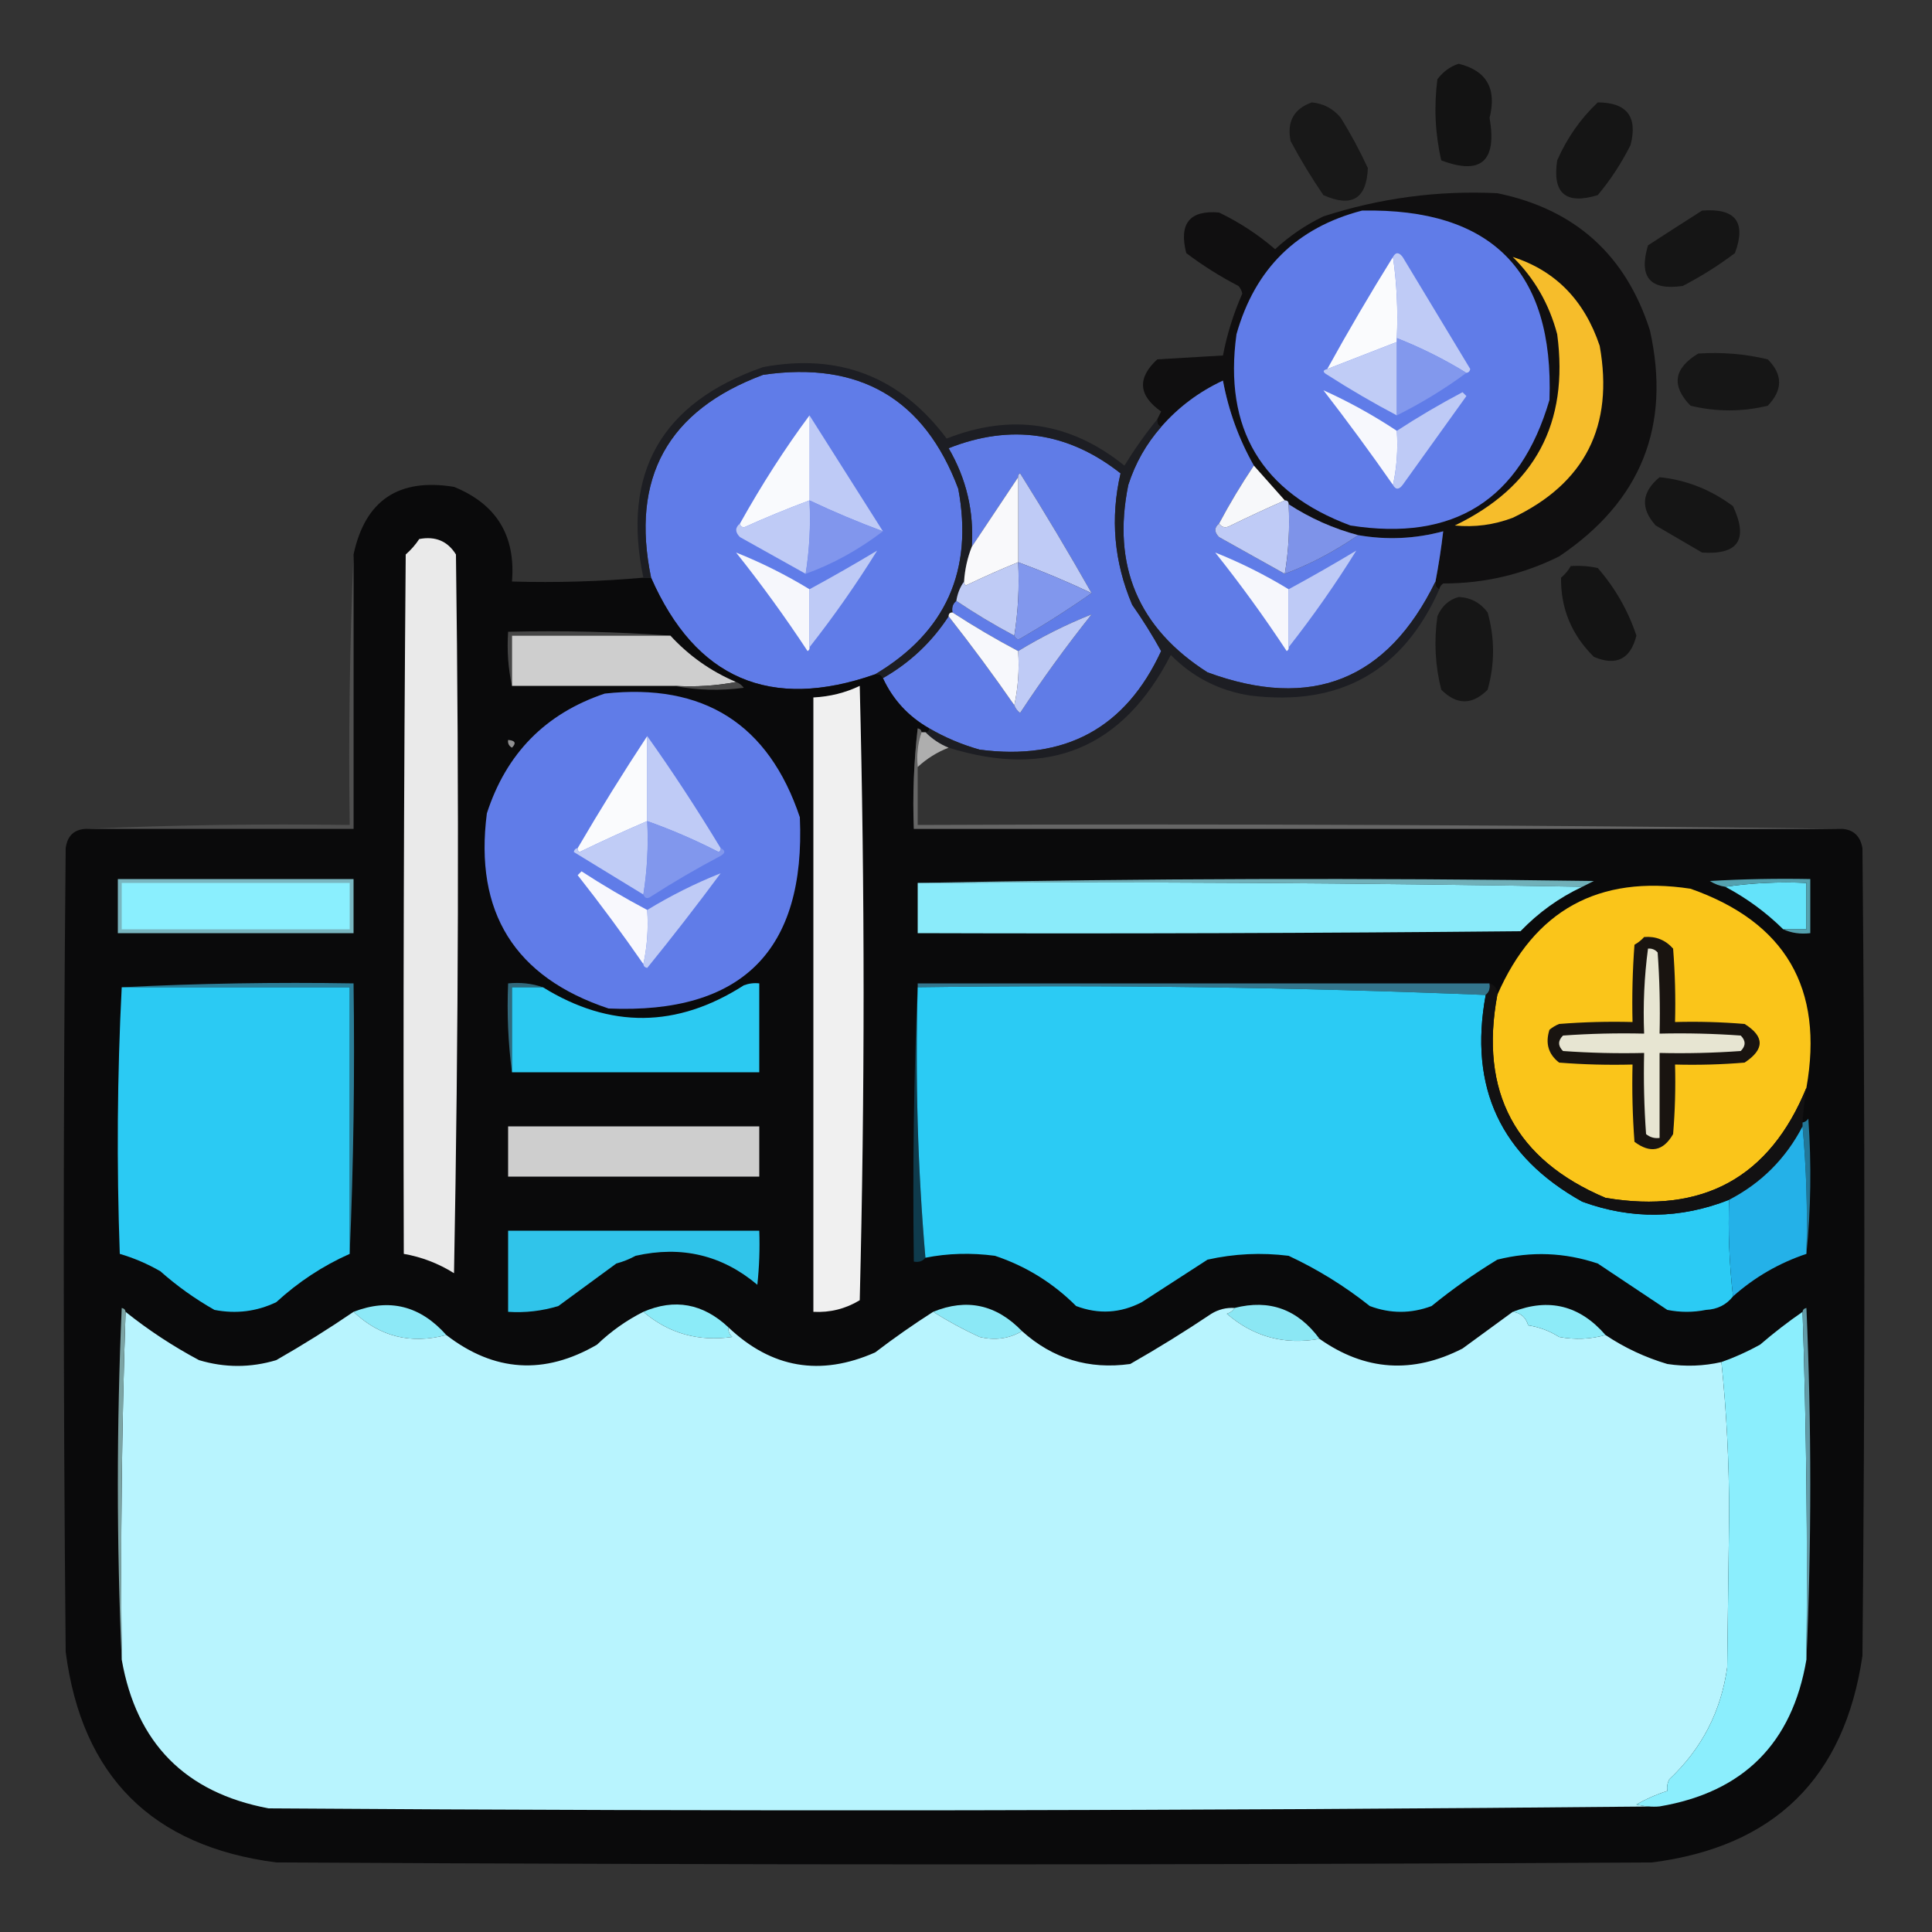 <?xml version="1.0" encoding="UTF-8"?>
<!DOCTYPE svg PUBLIC "-//W3C//DTD SVG 1.1//EN" "http://www.w3.org/Graphics/SVG/1.1/DTD/svg11.dtd">
<svg xmlns="http://www.w3.org/2000/svg" version="1.1" width="500px" height="500px" style="shape-rendering:geometricPrecision; text-rendering:geometricPrecision; image-rendering:optimizeQuality; fill-rule:evenodd; clip-rule:evenodd" xmlns:xlink="http://www.w3.org/1999/xlink">
<rect width="100%" height="100%" fill="#333333" stroke="none"/>
<g><path style="opacity:1" fill="#131313" d="M 377.5,16.5 C 384.731,18.271 387.397,22.938 385.5,30.5C 387.45,41.734 383.283,45.401 373,41.5C 371.409,34.608 371.076,27.608 372,20.5C 373.5,18.531 375.333,17.198 377.5,16.5 Z"/></g>
<g><path style="opacity:0.999" fill="#181818" d="M 339.5,26.5 C 342.559,26.797 345.059,28.13 347,30.5C 349.588,34.674 351.921,39.007 354,43.5C 353.685,51.448 349.852,53.781 342.5,50.5C 339.415,46 336.582,41.333 334,36.5C 333.001,31.491 334.834,28.157 339.5,26.5 Z"/></g>
<g><path style="opacity:0.999" fill="#151515" d="M 413.5,26.5 C 421.032,26.532 423.865,30.199 422,37.5C 419.664,42.175 416.831,46.508 413.5,50.5C 405.206,53.038 401.706,50.038 403,41.5C 405.55,35.696 409.05,30.695 413.5,26.5 Z"/></g>
<g><path style="opacity:1" fill="#100f10" d="M 372.5,152.5 C 371.662,152.158 371.328,151.492 371.5,150.5C 372.327,146.193 372.993,141.86 373.5,137.5C 366.227,139.457 358.894,139.79 351.5,138.5C 345.12,136.813 339.12,134.146 333.5,130.5C 333.5,129.833 333.167,129.5 332.5,129.5C 329.805,126.474 327.138,123.474 324.5,120.5C 320.616,113.644 317.949,106.311 316.5,98.5C 310.275,101.402 304.942,105.402 300.5,110.5C 299.662,110.158 299.328,109.492 299.5,108.5C 299.804,107.85 300.137,107.183 300.5,106.5C 294.601,102.336 294.267,97.836 299.5,93C 305.167,92.667 310.833,92.333 316.5,92C 317.551,86.512 319.217,81.179 321.5,76C 321.355,75.228 321.022,74.561 320.5,74C 315.747,71.542 311.247,68.708 307,65.5C 305.051,57.841 307.885,54.341 315.5,55C 320.798,57.558 325.631,60.725 330,64.5C 333.734,61.048 337.9,58.215 342.5,56C 357.14,51.256 372.14,49.256 387.5,50C 407.588,54.128 420.755,65.961 427,85.5C 432.514,110.278 424.681,129.778 403.5,144C 394.066,148.684 384.066,151.018 373.5,151C 372.944,151.383 372.611,151.883 372.5,152.5 Z"/></g>
<g><path style="opacity:1" fill="#607ce8" d="M 352.5,54.5 C 386.017,53.849 402.183,70.183 401,103.5C 393.431,129.375 376.265,140.208 349.5,136C 326.471,127.451 316.638,110.951 320,86.5C 324.781,69.551 335.614,58.885 352.5,54.5 Z"/></g>
<g><path style="opacity:1" fill="#151515" d="M 440.5,54.5 C 449.146,53.811 451.979,57.478 449,65.5C 444.753,68.708 440.253,71.542 435.5,74C 427.032,75.241 424.032,71.741 426.5,63.5C 431.207,60.44 435.874,57.44 440.5,54.5 Z"/></g>
<g><path style="opacity:1" fill="#fafbfd" d="M 360.5,66.5 C 361.491,73.313 361.825,80.313 361.5,87.5C 361.5,87.833 361.5,88.167 361.5,88.5C 355.511,90.827 349.511,93.16 343.5,95.5C 348.903,85.697 354.57,76.03 360.5,66.5 Z"/></g>
<g><path style="opacity:1" fill="#bfcbf6" d="M 360.5,66.5 C 361.189,65.226 362.023,65.226 363,66.5C 368.833,76.167 374.667,85.833 380.5,95.5C 380.376,96.107 380.043,96.44 379.5,96.5C 373.813,92.99 367.813,89.99 361.5,87.5C 361.825,80.313 361.491,73.313 360.5,66.5 Z"/></g>
<g><path style="opacity:1" fill="#c0ccf6" d="M 361.5,88.5 C 361.5,94.833 361.5,101.167 361.5,107.5C 355.363,104.264 349.363,100.764 343.5,97C 342.262,96.31 342.262,95.81 343.5,95.5C 349.511,93.16 355.511,90.827 361.5,88.5 Z"/></g>
<g><path style="opacity:1" fill="#8298ed" d="M 361.5,87.5 C 367.813,89.99 373.813,92.99 379.5,96.5C 373.87,100.654 367.87,104.321 361.5,107.5C 361.5,101.167 361.5,94.833 361.5,88.5C 361.5,88.167 361.5,87.833 361.5,87.5 Z"/></g>
<g><path style="opacity:0.998" fill="#161616" d="M 439.5,91.5 C 445.621,91.09 451.621,91.59 457.5,93C 461.41,96.925 461.41,100.925 457.5,105C 450.862,106.611 444.195,106.611 437.5,105C 432.483,99.83 433.15,95.33 439.5,91.5 Z"/></g>
<g><path style="opacity:1" fill="#607ce8" d="M 226.5,174.5 C 199.357,184.015 180.023,175.681 168.5,149.5C 163.158,123.683 172.824,106.183 197.5,97C 222.43,93.37 239.263,103.204 248,126.5C 251.94,147.61 244.774,163.61 226.5,174.5 Z"/></g>
<g><path style="opacity:1" fill="#607ce7" d="M 324.5,120.5 C 321.248,125.334 318.248,130.334 315.5,135.5C 314.209,136.542 314.209,137.708 315.5,139C 321.194,142.179 326.861,145.345 332.5,148.5C 338.915,146.118 345.248,142.785 351.5,138.5C 358.894,139.79 366.227,139.457 373.5,137.5C 372.993,141.86 372.327,146.193 371.5,150.5C 359.043,176.052 339.376,183.886 312.5,174C 294.578,162.578 287.745,146.411 292,125.5C 293.819,119.855 296.652,114.855 300.5,110.5C 304.942,105.402 310.275,101.402 316.5,98.5C 317.949,106.311 320.616,113.644 324.5,120.5 Z"/></g>
<g><path style="opacity:1" fill="#f7f8fd" d="M 361.5,111.5 C 361.819,116.363 361.486,121.03 360.5,125.5C 354.718,117.211 348.718,109.045 342.5,101C 349.036,103.939 355.37,107.439 361.5,111.5 Z"/></g>
<g><path style="opacity:1" fill="#f6bd2b" d="M 391.5,66.5 C 402.545,70.048 410.045,77.715 414,89.5C 417.714,110.241 410.214,125.074 391.5,134C 386.634,135.841 381.634,136.508 376.5,136C 397.246,126.014 406.08,109.514 403,86.5C 400.936,78.691 397.102,72.024 391.5,66.5 Z"/></g>
<g><path style="opacity:1" fill="#becaf6" d="M 360.5,125.5 C 361.486,121.03 361.819,116.363 361.5,111.5C 366.975,107.926 372.641,104.593 378.5,101.5C 378.833,101.833 379.167,102.167 379.5,102.5C 374,110.167 368.5,117.833 363,125.5C 362.023,126.774 361.189,126.774 360.5,125.5 Z"/></g>
<g><path style="opacity:1" fill="#607ce7" d="M 240.5,188.5 C 235.091,185.426 231.091,181.092 228.5,175.5C 235.48,171.519 241.146,166.186 245.5,159.5C 251.422,167.027 257.089,174.693 262.5,182.5C 262.783,183.289 263.283,183.956 264,184.5C 269.78,175.72 275.946,167.22 282.5,159C 275.98,161.593 269.647,164.76 263.5,168.5C 257.669,165.419 252.002,162.085 246.5,158.5C 246.263,157.209 246.596,156.209 247.5,155.5C 252.299,158.737 257.299,161.737 262.5,164.5C 262.897,165.525 263.563,165.692 264.5,165C 270.734,161.392 276.734,157.559 282.5,153.5C 276.587,143.07 270.42,132.737 264,122.5C 263.601,122.728 263.435,123.062 263.5,123.5C 259.5,129.5 255.5,135.5 251.5,141.5C 252.093,132.372 250.093,123.872 245.5,116C 261.586,109.636 276.419,111.802 290,122.5C 287.306,134.097 288.306,145.431 293,156.5C 295.734,160.391 298.234,164.391 300.5,168.5C 291.291,188.445 275.624,196.945 253.5,194C 248.91,192.703 244.577,190.87 240.5,188.5 Z"/></g>
<g><path style="opacity:1" fill="#f7f8fa" d="M 324.5,120.5 C 327.138,123.474 329.805,126.474 332.5,129.5C 327.82,131.564 323.154,133.73 318.5,136C 317.251,136.74 316.251,136.573 315.5,135.5C 318.248,130.334 321.248,125.334 324.5,120.5 Z"/></g>
<g><path style="opacity:0.999" fill="#151515" d="M 429.5,123.5 C 436.433,124.214 442.767,126.714 448.5,131C 452.53,139.622 449.863,143.622 440.5,143C 436.5,140.667 432.5,138.333 428.5,136C 424.48,131.552 424.813,127.385 429.5,123.5 Z"/></g>
<g><path style="opacity:1" fill="#0a0a0b" d="M 166.5,149.5 C 167.167,149.5 167.833,149.5 168.5,149.5C 180.023,175.681 199.357,184.015 226.5,174.5C 227.492,174.328 228.158,174.662 228.5,175.5C 231.091,181.092 235.091,185.426 240.5,188.5C 240.5,189.167 240.167,189.5 239.5,189.5C 239.167,189.5 238.833,189.5 238.5,189.5C 238.44,188.957 238.107,188.624 237.5,188.5C 236.502,197.141 236.169,205.808 236.5,214.5C 316.5,214.5 396.5,214.5 476.5,214.5C 479.595,214.626 481.428,216.293 482,219.5C 482.667,289.167 482.667,358.833 482,428.5C 477.369,460.131 459.203,477.964 427.5,482C 308.833,482.667 190.167,482.667 71.5,482C 39.333,477.833 21.167,459.667 17,427.5C 16.333,358.167 16.333,288.833 17,219.5C 17.436,216.228 19.27,214.561 22.5,214.5C 45.5,214.5 68.5,214.5 91.5,214.5C 91.5,190.833 91.5,167.167 91.5,143.5C 94.486,129.492 103.153,123.659 117.5,126C 128.485,130.465 133.485,138.631 132.5,150.5C 144.012,150.828 155.346,150.495 166.5,149.5 Z"/></g>
<g><path style="opacity:1" fill="#1d1e23" d="M 299.5,108.5 C 299.328,109.492 299.662,110.158 300.5,110.5C 296.652,114.855 293.819,119.855 292,125.5C 287.745,146.411 294.578,162.578 312.5,174C 339.376,183.886 359.043,176.052 371.5,150.5C 371.328,151.492 371.662,152.158 372.5,152.5C 363.07,173.729 346.736,182.895 323.5,180C 315.472,178.736 308.639,175.236 303,169.5C 290.642,193.591 271.475,201.591 245.5,193.5C 243.249,192.589 241.249,191.256 239.5,189.5C 240.167,189.5 240.5,189.167 240.5,188.5C 244.577,190.87 248.91,192.703 253.5,194C 275.624,196.945 291.291,188.445 300.5,168.5C 298.234,164.391 295.734,160.391 293,156.5C 288.306,145.431 287.306,134.097 290,122.5C 276.419,111.802 261.586,109.636 245.5,116C 250.093,123.872 252.093,132.372 251.5,141.5C 250.366,144.37 249.7,147.37 249.5,150.5C 248.463,151.93 247.796,153.597 247.5,155.5C 246.596,156.209 246.263,157.209 246.5,158.5C 245.833,158.5 245.5,158.833 245.5,159.5C 241.146,166.186 235.48,171.519 228.5,175.5C 228.158,174.662 227.492,174.328 226.5,174.5C 244.774,163.61 251.94,147.61 248,126.5C 239.263,103.204 222.43,93.37 197.5,97C 172.824,106.183 163.158,123.683 168.5,149.5C 167.833,149.5 167.167,149.5 166.5,149.5C 160.825,122.359 171.159,104.192 197.5,95C 217.191,91.34 233.024,97.507 245,113.5C 261.706,106.908 277.039,109.242 291,120.5C 293.61,116.258 296.443,112.258 299.5,108.5 Z"/></g>
<g><path style="opacity:1" fill="#bfcbf6" d="M 282.5,153.5 C 276.286,150.56 269.953,147.893 263.5,145.5C 263.5,138.167 263.5,130.833 263.5,123.5C 263.435,123.062 263.601,122.728 264,122.5C 270.42,132.737 276.587,143.07 282.5,153.5 Z"/></g>
<g><path style="opacity:1" fill="#f9f9fb" d="M 263.5,123.5 C 263.5,130.833 263.5,138.167 263.5,145.5C 258.947,147.359 254.447,149.359 250,151.5C 249.601,151.272 249.435,150.938 249.5,150.5C 249.7,147.37 250.366,144.37 251.5,141.5C 255.5,135.5 259.5,129.5 263.5,123.5 Z"/></g>
<g><path style="opacity:1" fill="#becaf6" d="M 209.5,107.5 C 215.819,117.464 222.153,127.464 228.5,137.5C 222.047,135.107 215.714,132.44 209.5,129.5C 209.5,122.167 209.5,114.833 209.5,107.5 Z"/></g>
<g><path style="opacity:1" fill="#f9fafd" d="M 209.5,107.5 C 209.5,114.833 209.5,122.167 209.5,129.5C 203.777,131.632 198.11,133.965 192.5,136.5C 191.893,136.376 191.56,136.043 191.5,135.5C 197.197,125.304 203.197,115.971 209.5,107.5 Z"/></g>
<g><path style="opacity:1" fill="#bfcbf6" d="M 209.5,129.5 C 209.823,136.022 209.49,142.355 208.5,148.5C 202.861,145.345 197.194,142.179 191.5,139C 190.209,137.708 190.209,136.542 191.5,135.5C 191.56,136.043 191.893,136.376 192.5,136.5C 198.11,133.965 203.777,131.632 209.5,129.5 Z"/></g>
<g><path style="opacity:1" fill="#8196ed" d="M 209.5,129.5 C 215.714,132.44 222.047,135.107 228.5,137.5C 222.113,142.347 215.447,146.013 208.5,148.5C 209.49,142.355 209.823,136.022 209.5,129.5 Z"/></g>
<g><path style="opacity:1" fill="#bfcbf6" d="M 332.5,129.5 C 333.167,129.5 333.5,129.833 333.5,130.5C 333.823,136.69 333.49,142.69 332.5,148.5C 326.861,145.345 321.194,142.179 315.5,139C 314.209,137.708 314.209,136.542 315.5,135.5C 316.251,136.573 317.251,136.74 318.5,136C 323.154,133.73 327.82,131.564 332.5,129.5 Z"/></g>
<g><path style="opacity:1" fill="#7e93e9" d="M 333.5,130.5 C 339.12,134.146 345.12,136.813 351.5,138.5C 345.248,142.785 338.915,146.118 332.5,148.5C 333.49,142.69 333.823,136.69 333.5,130.5 Z"/></g>
<g><path style="opacity:1" fill="#eaeaea" d="M 108.5,139.5 C 112.684,138.704 115.85,140.037 118,143.5C 118.833,205.503 118.667,267.503 117.5,329.5C 113.451,326.971 109.118,325.304 104.5,324.5C 104.333,264.166 104.5,203.832 105,143.5C 106.376,142.295 107.542,140.962 108.5,139.5 Z"/></g>
<g><path style="opacity:1" fill="#f6f7fc" d="M 209.5,152.5 C 209.5,157.5 209.5,162.5 209.5,167.5C 209.565,167.938 209.399,168.272 209,168.5C 203.22,159.72 197.054,151.22 190.5,143C 197.02,145.593 203.353,148.76 209.5,152.5 Z"/></g>
<g><path style="opacity:1" fill="#f6f7fc" d="M 333.5,152.5 C 333.5,157.5 333.5,162.5 333.5,167.5C 333.565,167.938 333.399,168.272 333,168.5C 327.22,159.72 321.054,151.22 314.5,143C 321.02,145.593 327.353,148.76 333.5,152.5 Z"/></g>
<g><path style="opacity:1" fill="#becaf6" d="M 209.5,167.5 C 209.5,162.5 209.5,157.5 209.5,152.5C 215.387,149.305 221.221,145.972 227,142.5C 221.702,151.056 215.868,159.39 209.5,167.5 Z"/></g>
<g><path style="opacity:1" fill="#becaf6" d="M 333.5,167.5 C 333.5,162.5 333.5,157.5 333.5,152.5C 339.387,149.305 345.221,145.972 351,142.5C 345.702,151.056 339.868,159.39 333.5,167.5 Z"/></g>
<g><path style="opacity:1" fill="#bfcbf5" d="M 263.5,145.5 C 263.823,152.022 263.49,158.355 262.5,164.5C 257.299,161.737 252.299,158.737 247.5,155.5C 247.796,153.597 248.463,151.93 249.5,150.5C 249.435,150.938 249.601,151.272 250,151.5C 254.447,149.359 258.947,147.359 263.5,145.5 Z"/></g>
<g><path style="opacity:1" fill="#8197ed" d="M 263.5,145.5 C 269.953,147.893 276.286,150.56 282.5,153.5C 276.734,157.559 270.734,161.392 264.5,165C 263.563,165.692 262.897,165.525 262.5,164.5C 263.49,158.355 263.823,152.022 263.5,145.5 Z"/></g>
<g><path style="opacity:0.999" fill="#141414" d="M 406.5,146.5 C 408.857,146.337 411.19,146.503 413.5,147C 418.009,152.187 421.342,158.02 423.5,164.5C 421.964,170.601 418.298,172.434 412.5,170C 406.728,164.301 403.895,157.468 404,149.5C 405.045,148.627 405.878,147.627 406.5,146.5 Z"/></g>
<g><path style="opacity:1" fill="#161616" d="M 377.5,154.5 C 380.617,154.642 383.117,155.976 385,158.5C 386.87,165.176 386.87,171.843 385,178.5C 381,182.5 377,182.5 373,178.5C 371.419,172.277 371.085,165.944 372,159.5C 373.107,156.887 374.94,155.22 377.5,154.5 Z"/></g>
<g><path style="opacity:1" fill="#f7f8fc" d="M 246.5,158.5 C 252.002,162.085 257.669,165.419 263.5,168.5C 263.819,173.363 263.486,178.03 262.5,182.5C 257.089,174.693 251.422,167.027 245.5,159.5C 245.5,158.833 245.833,158.5 246.5,158.5 Z"/></g>
<g><path style="opacity:1" fill="#bfcbf6" d="M 262.5,182.5 C 263.486,178.03 263.819,173.363 263.5,168.5C 269.647,164.76 275.98,161.593 282.5,159C 275.946,167.22 269.78,175.72 264,184.5C 263.283,183.956 262.783,183.289 262.5,182.5 Z"/></g>
<g><path style="opacity:1" fill="#464646" d="M 173.5,164.5 C 159.833,164.5 146.167,164.5 132.5,164.5C 132.5,168.833 132.5,173.167 132.5,177.5C 131.514,173.03 131.181,168.363 131.5,163.5C 145.677,163.171 159.677,163.504 173.5,164.5 Z"/></g>
<g><path style="opacity:1" fill="#cecece" d="M 173.5,164.5 C 178.319,169.739 183.986,173.739 190.5,176.5C 185.36,177.488 180.026,177.821 174.5,177.5C 160.5,177.5 146.5,177.5 132.5,177.5C 132.5,173.167 132.5,168.833 132.5,164.5C 146.167,164.5 159.833,164.5 173.5,164.5 Z"/></g>
<g><path style="opacity:1" fill="#484848" d="M 190.5,176.5 C 191.289,176.783 191.956,177.283 192.5,178C 186.319,178.819 180.319,178.653 174.5,177.5C 180.026,177.821 185.36,177.488 190.5,176.5 Z"/></g>
<g><path style="opacity:1" fill="#f0f0f0" d="M 222.5,177.5 C 223.831,230.335 223.831,283.335 222.5,336.5C 218.804,338.732 214.804,339.732 210.5,339.5C 210.5,286.5 210.5,233.5 210.5,180.5C 214.8,180.281 218.8,179.281 222.5,177.5 Z"/></g>
<g><path style="opacity:1" fill="#607ce8" d="M 156.5,179.5 C 182.076,176.69 198.909,187.356 207,211.5C 208.521,245.979 192.021,262.479 157.5,261C 133.198,252.915 122.698,236.081 126,210.5C 131.017,194.984 141.184,184.65 156.5,179.5 Z"/></g>
<g><path style="opacity:0.84" fill="#707070" d="M 238.5,189.5 C 237.523,192.287 237.19,195.287 237.5,198.5C 237.5,203.5 237.5,208.5 237.5,213.5C 317.335,213.167 397.002,213.501 476.5,214.5C 396.5,214.5 316.5,214.5 236.5,214.5C 236.169,205.808 236.502,197.141 237.5,188.5C 238.107,188.624 238.44,188.957 238.5,189.5 Z"/></g>
<g><path style="opacity:0.632" fill="#f5f5f5" d="M 238.5,189.5 C 238.833,189.5 239.167,189.5 239.5,189.5C 241.249,191.256 243.249,192.589 245.5,193.5C 242.525,194.655 239.858,196.322 237.5,198.5C 237.19,195.287 237.523,192.287 238.5,189.5 Z"/></g>
<g><path style="opacity:1" fill="#fafbfd" d="M 167.5,190.5 C 167.5,197.833 167.5,205.167 167.5,212.5C 161.613,215.026 155.78,217.693 150,220.5C 149.601,220.272 149.435,219.938 149.5,219.5C 155.264,209.63 161.264,199.963 167.5,190.5 Z"/></g>
<g><path style="opacity:1" fill="#909091" d="M 131.5,191.5 C 133.337,191.639 133.67,192.306 132.5,193.5C 131.702,193.043 131.369,192.376 131.5,191.5 Z"/></g>
<g><path style="opacity:1" fill="#bfcbf6" d="M 186.5,219.5 C 186.565,219.938 186.399,220.272 186,220.5C 180.002,217.417 173.835,214.75 167.5,212.5C 167.5,205.167 167.5,197.833 167.5,190.5C 173.89,199.47 180.224,209.137 186.5,219.5 Z"/></g>
<g><path style="opacity:0.262" fill="#9d9d9d" d="M 91.5,143.5 C 91.5,167.167 91.5,190.833 91.5,214.5C 68.5,214.5 45.5,214.5 22.5,214.5C 44.994,213.503 67.66,213.169 90.5,213.5C 90.169,189.994 90.502,166.661 91.5,143.5 Z"/></g>
<g><path style="opacity:1" fill="#c0ccf6" d="M 167.5,212.5 C 167.823,219.022 167.49,225.355 166.5,231.5C 160.517,227.86 154.517,224.194 148.5,220.5C 148.624,219.893 148.957,219.56 149.5,219.5C 149.435,219.938 149.601,220.272 150,220.5C 155.78,217.693 161.613,215.026 167.5,212.5 Z"/></g>
<g><path style="opacity:1" fill="#8197ed" d="M 167.5,212.5 C 173.835,214.75 180.002,217.417 186,220.5C 186.399,220.272 186.565,219.938 186.5,219.5C 187.773,220.077 187.773,220.743 186.5,221.5C 180.336,224.748 174.336,228.248 168.5,232C 167.563,232.692 166.897,232.525 166.5,231.5C 167.49,225.355 167.823,219.022 167.5,212.5 Z"/></g>
<g><path style="opacity:1" fill="#f8f8fd" d="M 167.5,235.5 C 167.819,240.363 167.486,245.03 166.5,249.5C 161.086,241.685 155.42,234.018 149.5,226.5C 149.833,226.167 150.167,225.833 150.5,225.5C 156.03,229.097 161.696,232.43 167.5,235.5 Z"/></g>
<g><path style="opacity:1" fill="#70b0b9" d="M 237.5,228.5 C 295.665,227.335 353.999,227.168 412.5,228C 411.473,228.513 410.473,229.013 409.5,229.5C 352.336,228.501 295.002,228.168 237.5,228.5 Z"/></g>
<g><path style="opacity:1" fill="#8aebfa" d="M 237.5,228.5 C 295.002,228.168 352.336,228.501 409.5,229.5C 403.506,232.314 398.173,236.148 393.5,241C 341.501,241.5 289.501,241.667 237.5,241.5C 237.5,237.167 237.5,232.833 237.5,228.5 Z"/></g>
<g><path style="opacity:1" fill="#bfcbf6" d="M 166.5,249.5 C 167.486,245.03 167.819,240.363 167.5,235.5C 173.647,231.76 179.98,228.593 186.5,226C 180.327,234.334 173.994,242.5 167.5,250.5C 166.893,250.376 166.56,250.043 166.5,249.5 Z"/></g>
<g><path style="opacity:1" fill="#64e3fa" d="M 446.5,229.5 C 453.313,228.509 460.313,228.175 467.5,228.5C 467.5,232.5 467.5,236.5 467.5,240.5C 465.5,240.5 463.5,240.5 461.5,240.5C 457.033,236.1 452.033,232.434 446.5,229.5 Z"/></g>
<g><path style="opacity:1" fill="#54a1af" d="M 461.5,240.5 C 463.5,240.5 465.5,240.5 467.5,240.5C 467.5,236.5 467.5,232.5 467.5,228.5C 460.313,228.175 453.313,228.509 446.5,229.5C 445.078,229.291 443.745,228.791 442.5,228C 451.16,227.5 459.827,227.334 468.5,227.5C 468.5,232.167 468.5,236.833 468.5,241.5C 465.941,241.802 463.607,241.468 461.5,240.5 Z"/></g>
<g><path style="opacity:1" fill="#fac51a" d="M 467.5,281.5 C 458.012,304.753 440.678,314.253 415.5,310C 392.173,300.128 382.84,282.628 387.5,257.5C 397.062,235.55 413.729,226.383 437.5,230C 462.069,238.633 472.069,255.8 467.5,281.5 Z"/></g>
<g><path style="opacity:1" fill="#79b6c0" d="M 30.5,227.5 C 50.833,227.5 71.167,227.5 91.5,227.5C 91.5,232.167 91.5,236.833 91.5,241.5C 71.167,241.5 50.833,241.5 30.5,241.5C 30.5,236.833 30.5,232.167 30.5,227.5 Z"/></g>
<g><path style="opacity:1" fill="#8aeffe" d="M 31.5,228.5 C 51.167,228.5 70.833,228.5 90.5,228.5C 90.5,232.5 90.5,236.5 90.5,240.5C 70.833,240.5 51.167,240.5 31.5,240.5C 31.5,236.5 31.5,232.5 31.5,228.5 Z"/></g>
<g><path style="opacity:1" fill="#33768d" d="M 237.5,255.5 C 237.5,255.167 237.5,254.833 237.5,254.5C 286.833,254.5 336.167,254.5 385.5,254.5C 385.737,255.791 385.404,256.791 384.5,257.5C 335.845,255.505 286.845,254.838 237.5,255.5 Z"/></g>
<g><path style="opacity:1" fill="#2b7e98" d="M 31.5,255.5 C 51.326,254.503 71.326,254.17 91.5,254.5C 91.831,278.006 91.498,301.339 90.5,324.5C 90.5,301.5 90.5,278.5 90.5,255.5C 70.833,255.5 51.167,255.5 31.5,255.5 Z"/></g>
<g><path style="opacity:1" fill="#31697c" d="M 140.5,255.5 C 137.833,255.5 135.167,255.5 132.5,255.5C 132.5,262.833 132.5,270.167 132.5,277.5C 131.508,270.018 131.175,262.352 131.5,254.5C 134.713,254.19 137.713,254.523 140.5,255.5 Z"/></g>
<g><path style="opacity:1" fill="#0f3b4c" d="M 237.5,254.5 C 237.5,254.833 237.5,255.167 237.5,255.5C 236.843,279.191 237.51,302.524 239.5,325.5C 238.791,326.404 237.791,326.737 236.5,326.5C 236.169,302.328 236.502,278.328 237.5,254.5 Z"/></g>
<g><path style="opacity:1" fill="#2ccaf2" d="M 132.5,277.5 C 132.5,270.167 132.5,262.833 132.5,255.5C 135.167,255.5 137.833,255.5 140.5,255.5C 157.876,266.25 175.209,266.083 192.5,255C 193.793,254.51 195.127,254.343 196.5,254.5C 196.5,262.167 196.5,269.833 196.5,277.5C 175.167,277.5 153.833,277.5 132.5,277.5 Z"/></g>
<g><path style="opacity:1" fill="#2bcaf3" d="M 31.5,255.5 C 51.167,255.5 70.833,255.5 90.5,255.5C 90.5,278.5 90.5,301.5 90.5,324.5C 83.551,327.594 77.218,331.761 71.5,337C 66.43,339.424 61.097,340.091 55.5,339C 50.481,336.157 45.815,332.824 41.5,329C 38.149,327.072 34.649,325.572 31,324.5C 30.17,301.33 30.337,278.33 31.5,255.5 Z"/></g>
<g><path style="opacity:1" fill="#2bcbf4" d="M 237.5,255.5 C 286.845,254.838 335.845,255.505 384.5,257.5C 380.076,281.429 388.409,299.263 409.5,311C 422.232,315.638 434.899,315.471 447.5,310.5C 447.197,318.61 447.53,326.943 448.5,335.5C 446.779,337.694 444.445,338.861 441.5,339C 438.167,339.667 434.833,339.667 431.5,339C 425.5,335 419.5,331 413.5,327C 404.935,324.124 396.268,323.79 387.5,326C 381.556,329.611 375.889,333.611 370.5,338C 365.167,340 359.833,340 354.5,338C 348.01,332.843 341.01,328.509 333.5,325C 326.418,324.116 319.418,324.449 312.5,326C 306.833,329.667 301.167,333.333 295.5,337C 289.983,339.865 284.317,340.198 278.5,338C 272.519,332.019 265.519,327.686 257.5,325C 251.319,324.181 245.319,324.347 239.5,325.5C 237.51,302.524 236.843,279.191 237.5,255.5 Z"/></g>
<g><path style="opacity:1" fill="#191410" d="M 425.5,242.5 C 428.505,242.253 431.005,243.253 433,245.5C 433.5,251.825 433.666,258.158 433.5,264.5C 439.509,264.334 445.509,264.501 451.5,265C 456.701,268.24 456.701,271.574 451.5,275C 445.509,275.499 439.509,275.666 433.5,275.5C 433.666,281.509 433.499,287.509 433,293.5C 430.451,297.925 427.118,298.592 423,295.5C 422.5,288.842 422.334,282.175 422.5,275.5C 416.158,275.666 409.825,275.5 403.5,275C 400.713,272.833 399.88,269.999 401,266.5C 401.75,265.874 402.584,265.374 403.5,265C 409.825,264.5 416.158,264.334 422.5,264.5C 422.334,257.825 422.5,251.158 423,244.5C 423.995,243.934 424.828,243.267 425.5,242.5 Z"/></g>
<g><path style="opacity:1" fill="#121112" d="M 385.5,254.5 C 386.906,254.973 387.573,255.973 387.5,257.5C 382.84,282.628 392.173,300.128 415.5,310C 440.678,314.253 458.012,304.753 467.5,281.5C 467.037,284.482 466.704,287.482 466.5,290.5C 466.5,290.833 466.5,291.167 466.5,291.5C 462.139,299.861 455.806,306.194 447.5,310.5C 434.899,315.471 422.232,315.638 409.5,311C 388.409,299.263 380.076,281.429 384.5,257.5C 385.404,256.791 385.737,255.791 385.5,254.5 Z"/></g>
<g><path style="opacity:1" fill="#e7e5d2" d="M 426.5,245.5 C 427.496,245.414 428.329,245.748 429,246.5C 429.5,253.492 429.666,260.492 429.5,267.5C 436.508,267.334 443.508,267.5 450.5,268C 451.833,269.333 451.833,270.667 450.5,272C 443.508,272.5 436.508,272.666 429.5,272.5C 429.5,279.833 429.5,287.167 429.5,294.5C 428.178,294.67 427.011,294.337 426,293.5C 425.5,286.508 425.334,279.508 425.5,272.5C 418.492,272.666 411.492,272.5 404.5,272C 403.167,270.667 403.167,269.333 404.5,268C 411.492,267.5 418.492,267.334 425.5,267.5C 425.203,260.08 425.536,252.746 426.5,245.5 Z"/></g>
<g><path style="opacity:1" fill="#cecece" d="M 131.5,291.5 C 153.167,291.5 174.833,291.5 196.5,291.5C 196.5,295.833 196.5,300.167 196.5,304.5C 174.833,304.5 153.167,304.5 131.5,304.5C 131.5,300.167 131.5,295.833 131.5,291.5 Z"/></g>
<g><path style="opacity:1" fill="#227798" d="M 467.5,324.5 C 467.828,313.321 467.495,302.321 466.5,291.5C 466.5,291.167 466.5,290.833 466.5,290.5C 467.117,290.389 467.617,290.056 468,289.5C 468.826,301.341 468.659,313.007 467.5,324.5 Z"/></g>
<g><path style="opacity:1" fill="#24b1e8" d="M 466.5,291.5 C 467.495,302.321 467.828,313.321 467.5,324.5C 460.413,326.876 454.08,330.543 448.5,335.5C 447.53,326.943 447.197,318.61 447.5,310.5C 455.806,306.194 462.139,299.861 466.5,291.5 Z"/></g>
<g><path style="opacity:1" fill="#30c4ea" d="M 131.5,318.5 C 153.167,318.5 174.833,318.5 196.5,318.5C 196.666,323.179 196.499,327.845 196,332.5C 186.896,324.82 176.396,322.32 164.5,325C 162.913,325.862 161.246,326.529 159.5,327C 154.5,330.667 149.5,334.333 144.5,338C 140.27,339.29 135.936,339.79 131.5,339.5C 131.5,332.5 131.5,325.5 131.5,318.5 Z"/></g>
<g><path style="opacity:1" fill="#8be8f6" d="M 264.5,344.5 C 261.159,346.461 257.492,346.961 253.5,346C 249.313,344.075 245.313,341.908 241.5,339.5C 250.186,335.94 257.852,337.607 264.5,344.5 Z"/></g>
<g><path style="opacity:1" fill="#8be7f4" d="M 341.5,346.5 C 332.393,348.125 324.393,345.958 317.5,340C 318.416,339.722 319.082,339.222 319.5,338.5C 328.529,336.179 335.863,338.845 341.5,346.5 Z"/></g>
<g><path style="opacity:1" fill="#8bebf8" d="M 188.5,343.5 C 188.414,344.496 188.748,345.329 189.5,346C 180.728,347.255 173.061,345.089 166.5,339.5C 174.585,336.002 181.918,337.335 188.5,343.5 Z"/></g>
<g><path style="opacity:1" fill="#8de9f7" d="M 115.5,345.5 C 106.301,347.931 98.302,345.931 91.5,339.5C 100.76,335.911 108.76,337.911 115.5,345.5 Z"/></g>
<g><path style="opacity:1" fill="#b8f4fe" d="M 319.5,338.5 C 319.082,339.222 318.416,339.722 317.5,340C 324.393,345.958 332.393,348.125 341.5,346.5C 353.251,354.784 365.585,355.617 378.5,349C 382.863,345.824 387.196,342.657 391.5,339.5C 393.564,339.762 394.897,340.929 395.5,343C 398.376,343.438 401.043,344.438 403.5,346C 407.587,346.762 411.587,346.596 415.5,345.5C 420.398,348.781 425.732,351.281 431.5,353C 436.22,353.717 440.886,353.55 445.5,352.5C 446.833,365.316 447.499,378.483 447.5,392C 447.333,405.167 447.167,418.333 447,431.5C 445.412,442.928 440.412,452.595 432,460.5C 431.517,461.448 431.351,462.448 431.5,463.5C 428.777,464.352 426.11,465.519 423.5,467C 425.473,467.495 427.473,467.662 429.5,467.5C 309.667,468.666 189.667,468.833 69.5,468C 47.944,463.944 35.278,451.111 31.5,429.5C 31.169,399.329 31.502,369.329 32.5,339.5C 38.409,344.23 44.743,348.397 51.5,352C 58.167,354 64.833,354 71.5,352C 78.391,348.062 85.058,343.895 91.5,339.5C 98.302,345.931 106.301,347.931 115.5,345.5C 127.894,355.071 140.894,355.905 154.5,348C 158.12,344.533 162.12,341.7 166.5,339.5C 173.061,345.089 180.728,347.255 189.5,346C 188.748,345.329 188.414,344.496 188.5,343.5C 199.659,354.101 212.325,356.268 226.5,350C 231.398,346.255 236.398,342.755 241.5,339.5C 245.313,341.908 249.313,344.075 253.5,346C 257.492,346.961 261.159,346.461 264.5,344.5C 272.469,351.655 281.803,354.489 292.5,353C 299.668,348.917 306.668,344.584 313.5,340C 315.345,338.872 317.345,338.372 319.5,338.5 Z"/></g>
<g><path style="opacity:1" fill="#8beefd" d="M 466.5,339.5 C 467.498,369.329 467.831,399.329 467.5,429.5C 463.833,451.167 451.167,463.833 429.5,467.5C 427.473,467.662 425.473,467.495 423.5,467C 426.11,465.519 428.777,464.352 431.5,463.5C 431.351,462.448 431.517,461.448 432,460.5C 440.412,452.595 445.412,442.928 447,431.5C 447.167,418.333 447.333,405.167 447.5,392C 447.499,378.483 446.833,365.316 445.5,352.5C 448.851,351.33 452.185,349.83 455.5,348C 459.043,344.951 462.709,342.118 466.5,339.5 Z"/></g>
<g><path style="opacity:1" fill="#639ba7" d="M 466.5,339.5 C 466.56,338.957 466.893,338.624 467.5,338.5C 468.83,368.997 468.83,399.331 467.5,429.5C 467.831,399.329 467.498,369.329 466.5,339.5 Z"/></g>
<g><path style="opacity:1" fill="#8debf8" d="M 415.5,345.5 C 411.587,346.596 407.587,346.762 403.5,346C 401.043,344.438 398.376,343.438 395.5,343C 394.897,340.929 393.564,339.762 391.5,339.5C 400.858,335.84 408.858,337.84 415.5,345.5 Z"/></g>
<g><path style="opacity:1" fill="#7ca4a4" d="M 32.5,339.5 C 31.502,369.329 31.169,399.329 31.5,429.5C 30.17,399.331 30.17,368.997 31.5,338.5C 32.107,338.624 32.44,338.957 32.5,339.5 Z"/></g>
</svg>
